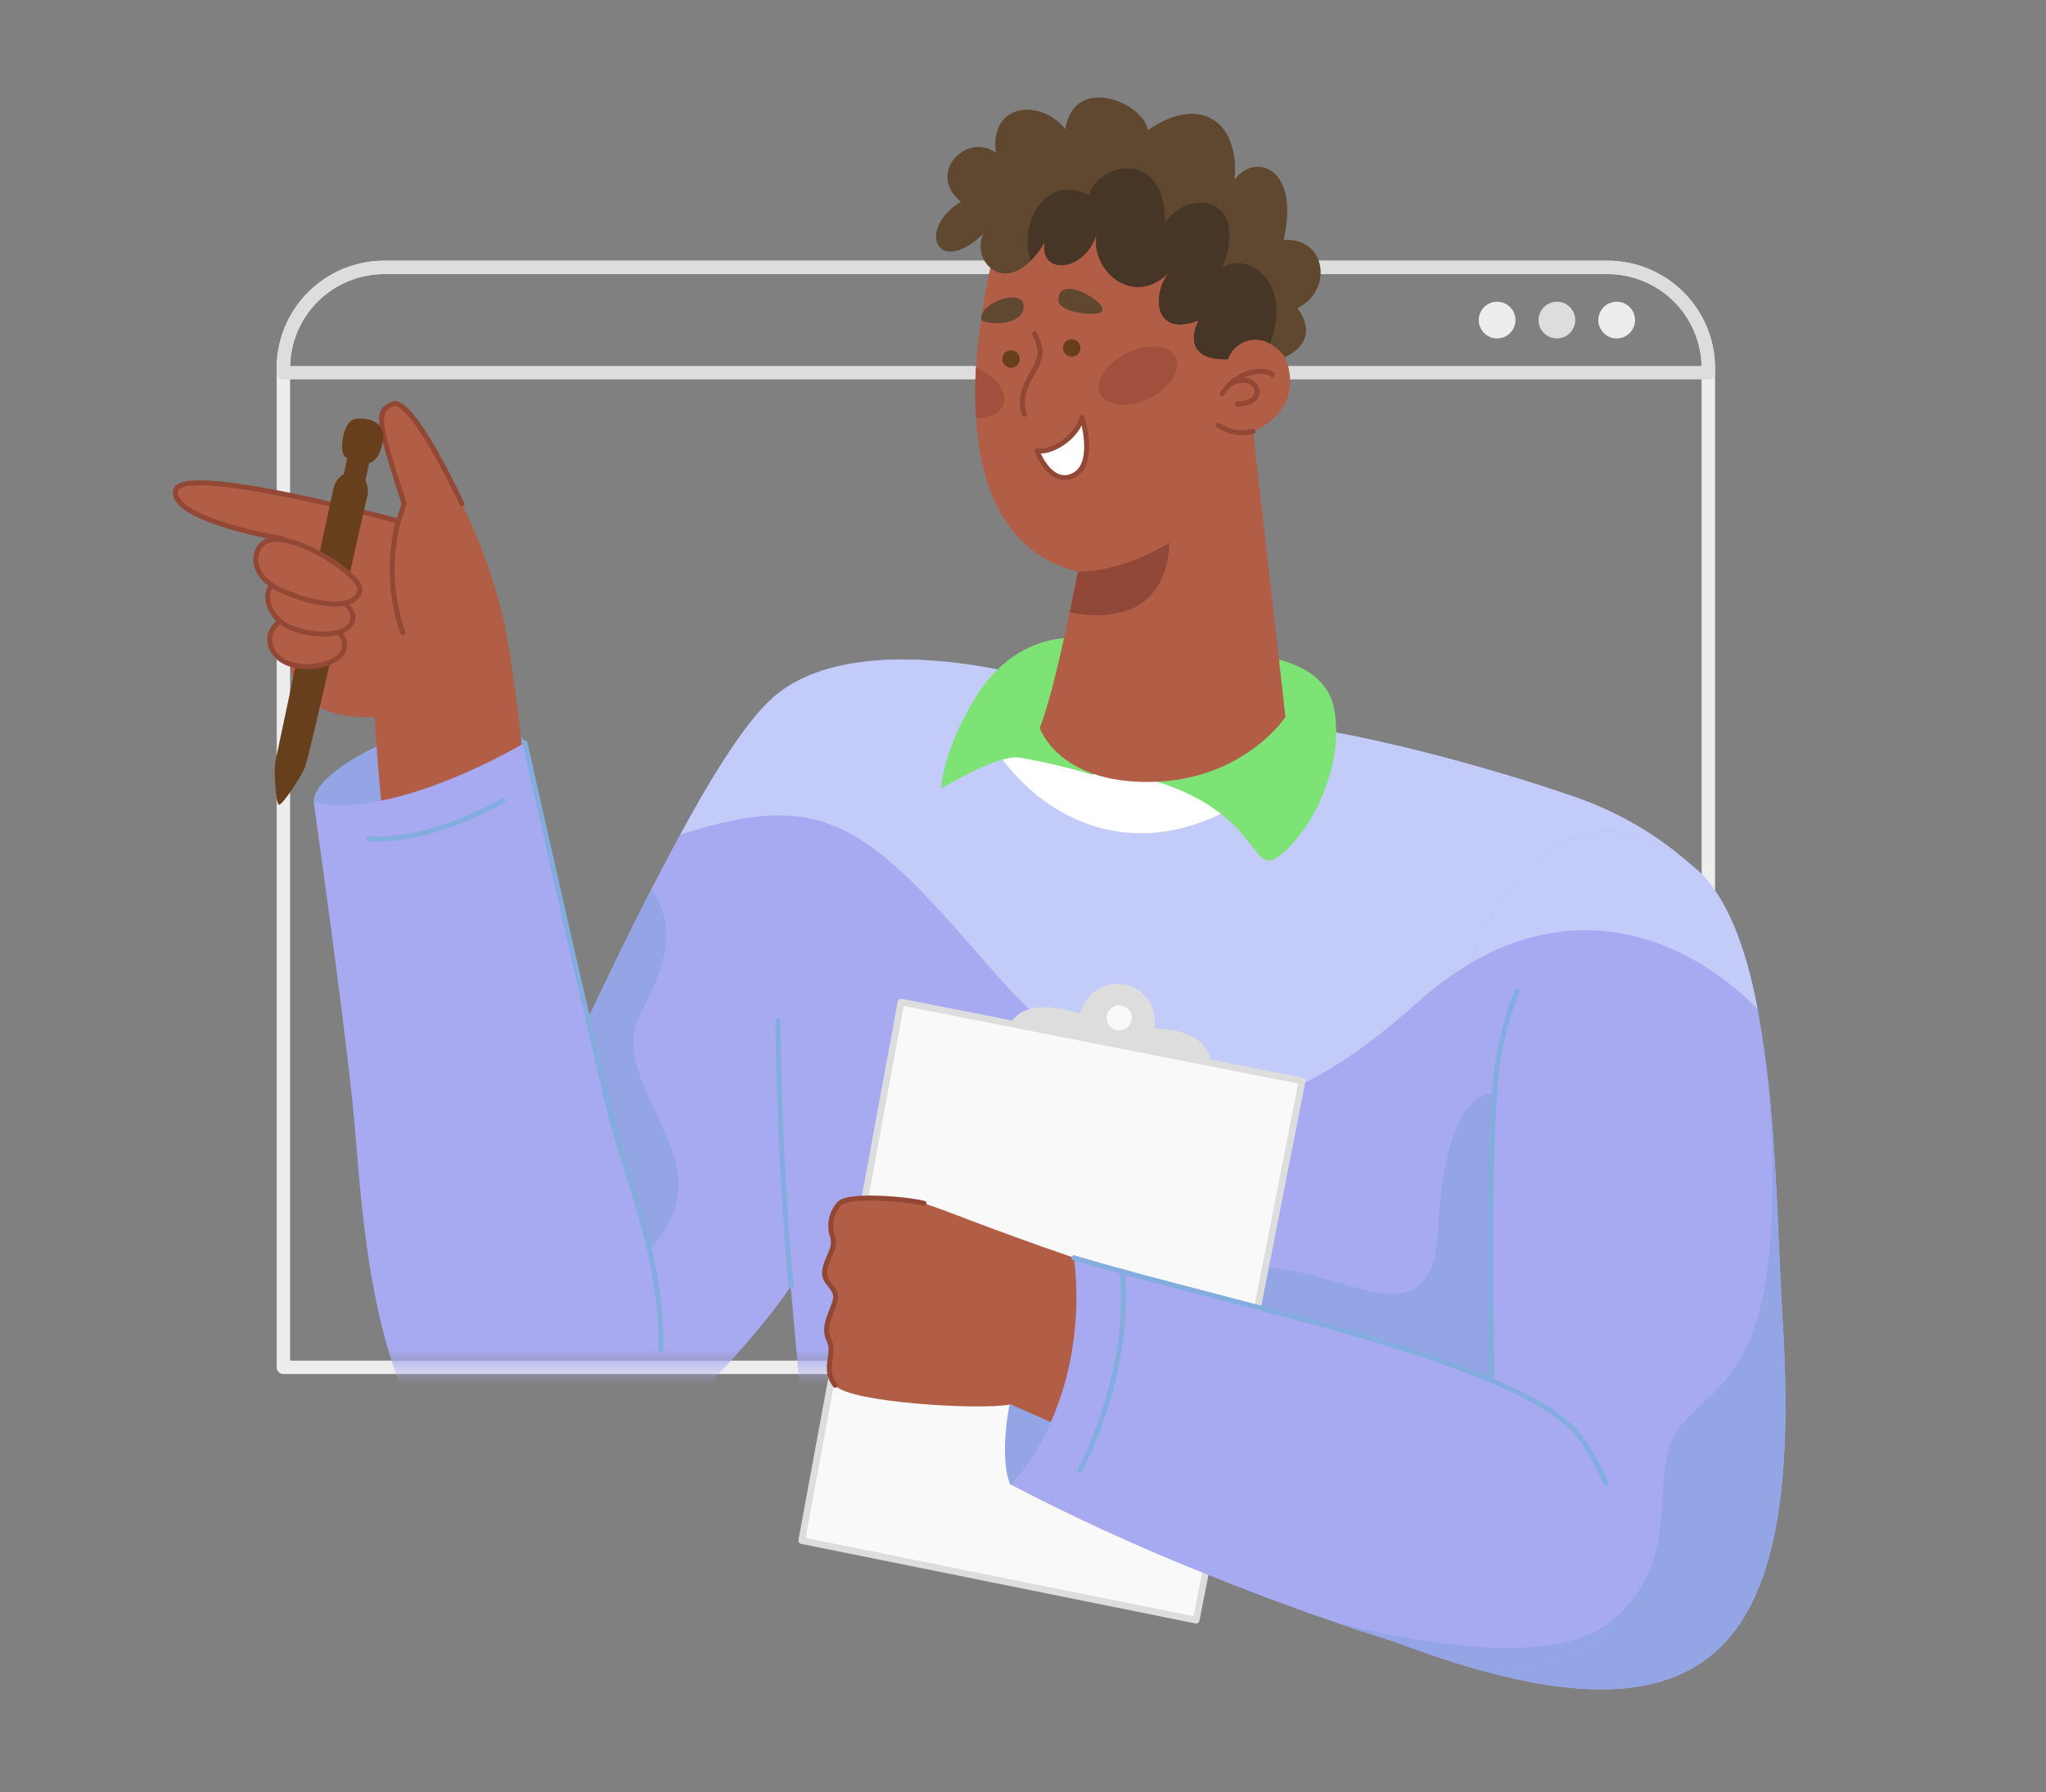 <svg width="113" height="99" viewBox="0 0 113 99" fill="none" xmlns="http://www.w3.org/2000/svg">
<rect x="0" y="0" width="113" height="99" fill="#808080" stroke="none"/>
<path d="M94.351 20.338V75.529H15.651V20.338C15.651 19.607 15.794 18.883 16.074 18.207C16.354 17.532 16.764 16.918 17.281 16.401C17.798 15.884 18.412 15.474 19.087 15.194C19.763 14.915 20.487 14.771 21.218 14.771H88.784C90.26 14.771 91.676 15.358 92.72 16.402C93.764 17.446 94.351 18.862 94.351 20.338Z" stroke="#EDEDED" stroke-width="0.74" stroke-linecap="round" stroke-linejoin="round"/>
<path d="M94.351 20.338V20.587H15.651V20.338C15.651 19.607 15.794 18.883 16.074 18.207C16.354 17.532 16.764 16.918 17.281 16.401C17.798 15.884 18.412 15.474 19.087 15.194C19.763 14.915 20.487 14.771 21.218 14.771H88.784C90.26 14.771 91.676 15.358 92.72 16.402C93.764 17.446 94.351 18.862 94.351 20.338Z" stroke="#DDDDDD" stroke-width="0.74" stroke-linecap="round" stroke-linejoin="round"/>
<path d="M83.7 17.681C83.7 17.882 83.64 18.078 83.528 18.245C83.417 18.412 83.258 18.542 83.073 18.619C82.887 18.696 82.683 18.716 82.487 18.677C82.29 18.637 82.109 18.541 81.967 18.399C81.825 18.257 81.728 18.076 81.689 17.879C81.65 17.682 81.67 17.478 81.747 17.293C81.823 17.107 81.954 16.949 82.121 16.837C82.287 16.726 82.484 16.666 82.684 16.666C82.954 16.666 83.212 16.773 83.402 16.963C83.593 17.154 83.7 17.412 83.7 17.681Z" fill="#EDEDED"/>
<path d="M87.002 17.681C87.002 17.882 86.942 18.078 86.831 18.245C86.719 18.412 86.561 18.542 86.375 18.619C86.19 18.696 85.986 18.716 85.789 18.677C85.592 18.637 85.411 18.541 85.269 18.399C85.127 18.257 85.03 18.076 84.991 17.879C84.952 17.682 84.972 17.478 85.049 17.293C85.126 17.107 85.256 16.949 85.423 16.837C85.59 16.726 85.786 16.666 85.987 16.666C86.256 16.666 86.514 16.773 86.704 16.963C86.895 17.154 87.002 17.412 87.002 17.681Z" fill="#DDDDDD"/>
<path d="M90.304 17.681C90.304 17.882 90.245 18.078 90.133 18.245C90.021 18.412 89.863 18.542 89.677 18.619C89.492 18.696 89.288 18.716 89.091 18.677C88.894 18.637 88.713 18.541 88.571 18.399C88.429 18.257 88.333 18.076 88.293 17.879C88.254 17.682 88.274 17.478 88.351 17.293C88.428 17.107 88.558 16.949 88.725 16.837C88.892 16.726 89.088 16.666 89.289 16.666C89.558 16.666 89.816 16.773 90.007 16.963C90.197 17.154 90.304 17.412 90.304 17.681Z" fill="#EDEDED"/>
<path d="M17.33 44.333C17.127 42.023 27.318 37.652 28.991 41.027L25.68 44.333C25.68 44.333 18.791 47.054 17.33 44.333Z" fill="#93A5E5"/>
<path d="M22.323 27.83C20.835 23.229 20.731 22.665 21.719 22.308C22.707 21.952 25.224 27.194 25.508 27.83C26.504 29.844 27.271 31.962 27.796 34.146C28.247 36.185 28.811 40.886 28.905 42.018C29.293 46.796 21.417 48.244 21.074 44.531C20.731 40.818 20.695 39.614 20.695 39.614C20.695 39.614 16.635 40.002 16.062 36.961C15.704 34.583 15.567 32.178 15.651 29.774C15.651 29.774 9.471 28.75 9.692 27.122C9.913 25.493 22.003 28.787 22.003 28.787L22.323 27.83Z" fill="#B25E47"/>
<path d="M15.651 29.774C15.651 29.774 9.471 28.75 9.692 27.122C9.913 25.493 22.003 28.787 22.003 28.787L22.323 27.83C20.835 23.229 20.731 22.665 21.719 22.308C22.707 21.952 25.224 27.194 25.508 27.83" stroke="#934735" stroke-width="0.275" stroke-linecap="round" stroke-linejoin="round"/>
<path d="M21.994 28.787C21.471 30.82 21.56 32.963 22.251 34.945" stroke="#934735" stroke-width="0.275" stroke-linecap="round" stroke-linejoin="round"/>
<path d="M19.098 25.262C20.068 25.767 20.83 25.876 21.119 24.495C21.408 23.115 20.068 23.07 19.617 23.142C18.926 23.255 18.683 25.041 19.098 25.262Z" fill="#683F1D"/>
<path d="M19.292 24.902C19.075 25.642 18.918 26.567 18.922 26.54C19.084 26.621 20.014 26.941 20.158 26.621C20.303 26.057 20.406 25.482 20.465 24.902H19.292Z" fill="#683F1D"/>
<path d="M18.417 27C17.907 29.256 15.29 41.689 15.205 42.095C15.119 42.501 15.232 44.377 15.394 44.45C15.557 44.522 16.459 43.177 16.797 42.496C17.136 41.815 20.068 28.186 20.253 27.55C20.704 26.003 18.751 25.52 18.417 27Z" fill="#683F1D"/>
<path d="M16.111 34.052C14.844 34.345 14.483 35.554 15.421 36.357C16.427 37.219 18.904 36.808 19.03 35.73C19.156 34.652 17.167 33.808 16.111 34.052Z" fill="#B25E47" stroke="#934735" stroke-width="0.275" stroke-linecap="round" stroke-linejoin="round"/>
<path d="M16.008 32.066C14.708 31.876 14.388 33.162 15.317 34.177C16.247 35.192 19.31 35.4 19.481 34.213C19.653 33.026 16.797 32.183 16.008 32.066Z" fill="#B25E47" stroke="#934735" stroke-width="0.275" stroke-linecap="round" stroke-linejoin="round"/>
<path d="M14.848 29.847C16.481 29.459 20.018 31.859 19.878 32.603C19.706 33.537 18.042 33.681 15.674 32.675C13.454 31.737 14.045 30.036 14.848 29.847Z" fill="#B25E47" stroke="#934735" stroke-width="0.275" stroke-linecap="round" stroke-linejoin="round"/>
<mask id="mask0_219_6279" style="mask-type:luminance" maskUnits="userSpaceOnUse" x="15" y="14" width="80" height="62">
<path d="M94.351 20.338V75.529H15.652V20.338C15.651 19.607 15.795 18.883 16.074 18.207C16.354 17.532 16.764 16.918 17.281 16.401C17.798 15.884 18.412 15.474 19.088 15.194C19.763 14.915 20.488 14.771 21.219 14.771H88.784C90.261 14.771 91.677 15.358 92.721 16.402C93.765 17.446 94.351 18.862 94.351 20.338Z" fill="white"/>
</mask>
<g mask="url(#mask0_219_6279)">
<path d="M93.508 47.863C88.437 47.615 84.237 52.194 82.938 57.45C82.897 57.594 82.866 57.756 82.834 57.928C82.694 58.737 82.598 59.553 82.545 60.373C82.004 67.311 82.514 81.125 82.545 81.432C82.568 81.544 78.936 81.432 73.951 81.197C72.111 81.111 70.076 81.017 67.965 80.908C57.21 80.38 44.438 79.668 44.438 79.668L43.667 71.047C43.667 71.047 42.057 73.753 36.557 79.081C31.058 84.409 22.257 81.432 23.204 74.75C23.795 70.555 26.276 67.483 29.276 62.349C30.178 60.756 31.18 58.97 32.168 56.89C33.481 54.125 34.762 51.477 35.984 49.099C36.521 48.048 37.049 47.051 37.559 46.108C39.49 42.549 41.222 39.851 42.616 38.593C46.807 34.803 55.78 36.986 58.171 37.753C61.739 38.913 65.442 39.611 69.187 39.829C74.493 40.199 82.545 42.486 86.813 43.97C89.28 44.796 91.55 46.12 93.485 47.859L93.508 47.863Z" fill="#A7AAF0"/>
<path d="M97.076 55.74C92.434 51.08 85.383 49.045 78.309 55.352C70.08 62.683 63.765 63.955 54.508 53.25C47.813 45.508 45.485 43.532 37.577 46.108C39.508 42.549 41.24 39.851 42.634 38.593C46.825 34.803 55.798 36.986 58.189 37.753C61.757 38.913 65.459 39.611 69.205 39.829C74.51 40.199 82.563 42.486 86.831 43.97C89.297 44.796 91.568 46.12 93.503 47.859C95.33 49.32 96.413 52.248 97.076 55.74Z" fill="#C3CBF8"/>
<path d="M35.858 69.06C32.912 72.268 30.241 65.307 29.285 62.347C30.187 60.755 31.189 58.968 32.177 56.889C33.49 54.123 34.771 51.475 35.993 49.098C38.172 52.431 35.227 55.486 35.019 56.997C34.505 61.03 40.108 64.454 35.858 69.06Z" fill="#93A5E5"/>
<path d="M17.33 44.334C21.895 45.295 28.992 41.027 28.992 41.027C28.992 41.027 32.903 58.481 33.923 62.352C34.942 66.223 41.474 81.385 28.748 82.008C20.583 82.405 20.032 66.882 19.554 61.77C19.076 56.659 17.33 44.334 17.33 44.334Z" fill="#A7AAF0"/>
<path d="M20.357 46.329C23.871 46.577 27.787 44.213 27.787 44.213" stroke="#83ADDF" stroke-width="0.275" stroke-linecap="round" stroke-linejoin="round"/>
<path d="M28.992 41.027C28.992 41.027 32.903 58.481 33.922 62.352C34.482 64.463 36.679 69.936 36.494 74.573" stroke="#83ADDF" stroke-width="0.275" stroke-linecap="round" stroke-linejoin="round"/>
<path d="M54.508 40.604C56.764 44.831 62.827 48.891 70.117 43.284C70.117 43.284 70.902 40.956 70.821 40.956C70.739 40.956 55.541 39.115 55.541 39.115L54.508 40.604Z" fill="white"/>
<path d="M60.508 35.361C58.631 34.937 55.906 35.411 54.029 38.294C52.153 41.176 51.913 43.558 52.022 43.531C52.13 43.504 54.959 41.727 56.253 41.839C57.65 42.077 59.03 42.402 60.386 42.814L60.508 35.361Z" fill="#7DE375"/>
<path d="M68.971 36.205C68.971 36.205 73.121 36.232 73.68 39.142C74.24 42.052 72.702 45.539 70.82 47.154C68.939 48.769 69.977 44.826 63.232 42.977L68.971 36.205Z" fill="#7DE375"/>
<path d="M70.996 39.606C70.996 39.606 68.691 43.112 63.553 43.193C58.414 43.274 57.426 40.206 57.426 40.206C57.981 38.817 58.653 35.853 59.082 33.773C59.353 32.46 59.533 31.518 59.533 31.518C59.533 31.518 60.381 23.289 69.205 23.785L69.354 25.139L70.996 39.606Z" fill="#B25E47"/>
<path d="M59.082 33.837C59.353 32.524 59.533 31.581 59.533 31.581L64.554 29.227C64.554 29.227 65.348 34.96 59.082 33.837Z" fill="#914839"/>
<path d="M43.68 71.046C42.972 62.925 42.972 56.375 42.972 56.375" stroke="#83ADDF" stroke-width="0.275" stroke-linecap="round" stroke-linejoin="round"/>
</g>
<path d="M77.203 90.754C76.773 90.597 76.363 90.389 75.981 90.136C73.409 88.44 73.188 85.133 73.969 81.195C74.573 78.177 75.773 74.789 76.933 71.469C78.259 67.684 79.558 63.989 79.924 61.034C79.978 60.619 80.009 60.222 80.023 59.843C80.09 57.574 80.505 55.328 81.254 53.184C83.375 47.216 88.021 43.458 93.502 47.857C95.307 49.314 96.408 52.242 97.071 55.733C97.31 56.978 97.495 58.296 97.648 59.64C98.154 64.21 98.221 69.114 98.447 72.781C99.552 90.511 95.307 97.584 77.203 90.754Z" fill="#A7AAF0"/>
<path d="M97.076 55.738C93.083 51.727 87.295 49.661 81.254 53.184C83.375 47.216 88.021 43.458 93.502 47.857C95.33 49.318 96.412 52.246 97.076 55.738Z" fill="#C3CBF8"/>
<path d="M82.562 81.43C82.585 81.543 78.954 81.43 73.969 81.195C72.128 81.109 70.093 81.015 67.982 80.906C64.373 79.278 62.117 76.923 64.044 73.549C69.286 64.377 78.931 77.085 79.418 67.991C79.757 61.761 81.268 60.412 82.544 60.371C82.003 67.309 82.513 81.114 82.562 81.43Z" fill="#93A5E5"/>
<path d="M83.794 54.74C83.077 56.537 82.655 58.439 82.544 60.37C82.062 67.313 82.513 81.122 82.544 81.429" stroke="#83ADDF" stroke-width="0.275" stroke-linecap="round" stroke-linejoin="round"/>
<path d="M77.203 90.754C76.773 90.597 76.362 90.389 75.981 90.136C80.126 91.039 86.325 91.828 89.063 89.496C93.371 85.828 90.633 81.127 93.015 78.538C95.397 75.948 98.83 75.114 97.653 59.658C98.158 64.228 98.226 69.132 98.451 72.8C99.552 90.511 95.307 97.585 77.203 90.754Z" fill="#93A5E5"/>
<path d="M66.827 59.649C67.485 56.685 63.768 56.821 63.768 56.821C64.097 54.087 60.479 53.333 59.645 55.995C56.708 55.093 55.779 55.995 55.35 57.542L66.827 59.649Z" fill="#DDDDDD"/>
<path d="M61.815 57.105C62.301 57.105 62.694 56.711 62.694 56.225C62.694 55.74 62.301 55.346 61.815 55.346C61.329 55.346 60.935 55.74 60.935 56.225C60.935 56.711 61.329 57.105 61.815 57.105Z" fill="#F9F9F9" stroke="#DDDDDD" stroke-width="0.37" stroke-linecap="round" stroke-linejoin="round"/>
<path d="M49.765 55.352L44.279 85.099L66.064 89.497L71.915 59.709L49.765 55.352Z" fill="#F9F9F9" stroke="#DDDDDD" stroke-width="0.37" stroke-linecap="round" stroke-linejoin="round"/>
<path d="M56.478 75.061C55.364 77.957 55.3 80.997 55.81 82.017C55.81 82.017 57.89 82.4 59.965 76.766L56.478 75.061Z" fill="#93A5E5"/>
<path d="M59.316 69.477C54.331 67.767 51.949 66.73 51.051 66.486C50.153 66.243 46.91 65.972 46.391 66.486C46.162 66.732 46.005 67.037 45.938 67.367C45.871 67.696 45.897 68.038 46.012 68.354C46.183 69.044 45.633 69.545 45.561 70.244C45.488 70.943 46.323 71.146 46.147 71.841C45.971 72.536 45.425 73.289 45.804 74.052C46.183 74.814 45.425 75.603 46.147 76.537C46.869 77.471 54.218 77.918 55.828 77.575L58.986 78.987C58.986 78.987 64.558 73.244 59.316 69.477Z" fill="#B25E47"/>
<path d="M51.033 66.471C50.13 66.232 46.891 65.957 46.373 66.471C46.144 66.717 45.987 67.022 45.92 67.352C45.853 67.681 45.879 68.023 45.994 68.339C46.165 69.029 45.615 69.53 45.542 70.229C45.47 70.928 46.305 71.131 46.129 71.826C45.953 72.521 45.407 73.274 45.786 74.037C46.165 74.799 45.407 75.588 46.129 76.522" stroke="#934735" stroke-width="0.275" stroke-linecap="round" stroke-linejoin="round"/>
<path d="M89.09 89.498C87.795 91.839 84.547 92.972 78.389 91.109C76.725 90.608 75.119 90.084 73.585 89.557C71.04 88.686 68.695 87.793 66.592 86.94C62.926 85.482 59.336 83.838 55.837 82.014C56.76 80.988 57.504 79.816 58.039 78.545C58.375 77.79 58.651 77.01 58.864 76.212C59.44 74.005 59.593 71.709 59.316 69.445C60.155 69.698 61.057 69.954 62.022 70.212C64.319 70.839 66.89 71.493 69.498 72.179C77.311 74.236 85.436 76.596 87.416 79.528C87.597 79.794 87.768 80.069 87.931 80.349C87.994 80.457 88.061 80.57 88.12 80.683C88.138 80.712 88.155 80.742 88.17 80.773C88.242 80.904 88.314 81.044 88.382 81.179C88.505 81.417 88.618 81.656 88.72 81.896C89.852 84.581 90.182 87.486 89.09 89.498Z" fill="#A7AAF0"/>
<path d="M59.315 69.477C68.261 72.183 84.484 75.246 87.398 79.559C87.902 80.309 88.338 81.101 88.702 81.928" stroke="#83ADDF" stroke-width="0.275" stroke-linecap="round" stroke-linejoin="round"/>
<path d="M61.986 70.231C62.541 75.838 59.645 81.22 59.645 81.22" stroke="#83ADDF" stroke-width="0.275" stroke-linecap="round" stroke-linejoin="round"/>
<path d="M89.063 89.498C87.768 91.839 84.52 92.972 78.362 91.109C76.698 90.608 75.091 90.085 73.558 89.557C77.162 90.509 85.707 92.358 89.063 89.498Z" fill="#93A5E5"/>
<path d="M69.204 23.834L69.358 25.188C66.231 30.055 61.964 31.58 59.532 31.58C55.517 30.578 54.145 26.965 53.911 23.09C53.851 22.162 53.848 21.23 53.902 20.302C54.091 17.672 54.544 15.068 55.255 12.529C55.255 12.529 67.314 6.917 68.148 18.181C68.148 18.181 70.734 17.73 71.216 20.586C71.591 22.959 69.204 23.834 69.204 23.834Z" fill="#B25E47"/>
<path d="M55.837 20.315C56.104 20.315 56.32 20.099 56.32 19.832C56.32 19.566 56.104 19.35 55.837 19.35C55.571 19.35 55.355 19.566 55.355 19.832C55.355 20.099 55.571 20.315 55.837 20.315Z" fill="#683F1D"/>
<path d="M59.194 19.702C59.46 19.702 59.676 19.486 59.676 19.219C59.676 18.952 59.46 18.736 59.194 18.736C58.927 18.736 58.711 18.952 58.711 19.219C58.711 19.486 58.927 19.702 59.194 19.702Z" fill="#683F1D"/>
<path d="M58.459 16.63C58.513 17.284 60.76 17.532 60.886 17.167C61.08 16.603 58.341 15.087 58.459 16.63Z" fill="#604730"/>
<path d="M54.177 17.595C54.177 17.952 56.622 18.119 56.532 16.855C56.474 15.958 54.231 16.621 54.177 17.595Z" fill="#604730"/>
<path d="M67.495 21.742C68.501 20.253 70.093 20.416 70.26 20.7" stroke="#934735" stroke-width="0.275" stroke-linecap="round" stroke-linejoin="round"/>
<path d="M67.923 21.231C69.407 20.361 70.215 22.314 68.338 22.314" stroke="#934735" stroke-width="0.275" stroke-linecap="round" stroke-linejoin="round"/>
<path d="M57.136 18.434C57.542 19.223 57.511 19.697 57.24 20.206C56.969 20.716 56.153 21.867 56.581 22.886" stroke="#934735" stroke-width="0.275" stroke-linecap="round" stroke-linejoin="round"/>
<path d="M59.767 23.062C59.411 24.285 57.962 25.052 57.263 24.894C57.263 24.894 57.962 26.793 59.194 26.306C60.611 25.751 59.767 23.062 59.767 23.062Z" fill="white" stroke="#934735" stroke-width="0.275" stroke-linecap="round" stroke-linejoin="round"/>
<path d="M67.273 23.482C67.552 23.674 67.868 23.805 68.201 23.865C68.534 23.926 68.876 23.915 69.204 23.834" stroke="#934735" stroke-width="0.275" stroke-linecap="round" stroke-linejoin="round"/>
<path d="M71.654 17.018C73.043 18.921 70.959 19.724 70.959 19.724C70.746 19.419 70.467 19.166 70.143 18.985C69.938 18.864 69.708 18.791 69.471 18.77C69.234 18.749 68.996 18.781 68.773 18.864C68.55 18.947 68.348 19.079 68.183 19.25C68.017 19.42 67.891 19.625 67.815 19.851C64.977 19.909 66.2 17.694 66.2 17.694C63.655 18.709 63.574 16.106 64.671 14.929C62.685 17.157 60.159 14.929 60.574 12.921C59.87 15.114 57.367 15.177 57.7 13.373C57.485 13.748 57.225 14.095 56.925 14.406C55.201 16.133 53.663 14.284 54.308 12.917C51.728 15.376 50.609 12.624 53.072 11.144C51.123 9.547 53.424 7.273 54.998 8.437C54.642 5.609 57.556 5.482 58.837 7.133C59.343 4.025 63.231 5.721 63.389 7.197C66.254 5.194 68.474 6.673 68.185 9.926C69.344 8.379 71.825 9.285 70.891 13.255C73.251 13.084 73.661 16.048 71.654 17.018Z" fill="#604730"/>
<path d="M70.143 18.984C69.938 18.863 69.708 18.79 69.472 18.769C69.235 18.749 68.996 18.781 68.773 18.864C68.55 18.947 68.349 19.078 68.183 19.249C68.017 19.419 67.891 19.625 67.815 19.85C64.977 19.909 66.2 17.694 66.2 17.694C63.656 18.709 63.574 16.106 64.671 14.928C62.686 17.157 60.159 14.928 60.574 12.921C59.871 15.113 57.367 15.177 57.701 13.372C57.486 13.747 57.225 14.094 56.925 14.405C56.23 12.298 57.786 9.519 60.164 10.796C60.475 9.104 64.364 8.008 64.341 12.294C65.78 10.282 69.038 10.972 67.499 14.802C68.708 13.846 71.496 15.416 70.143 18.984Z" fill="#473526"/>
<path d="M64.923 19.728C65.266 20.413 64.621 21.433 63.48 22.006C62.338 22.579 61.134 22.457 60.773 21.794C60.412 21.131 61.075 20.089 62.217 19.516C63.358 18.943 64.576 19.042 64.923 19.728Z" fill="#A0503D"/>
<path d="M55.409 22.342C55.233 22.829 54.637 23.091 53.902 23.077C53.845 22.153 53.845 21.227 53.902 20.303C54.994 20.781 55.661 21.656 55.409 22.342Z" fill="#A0503D"/>
</svg>
